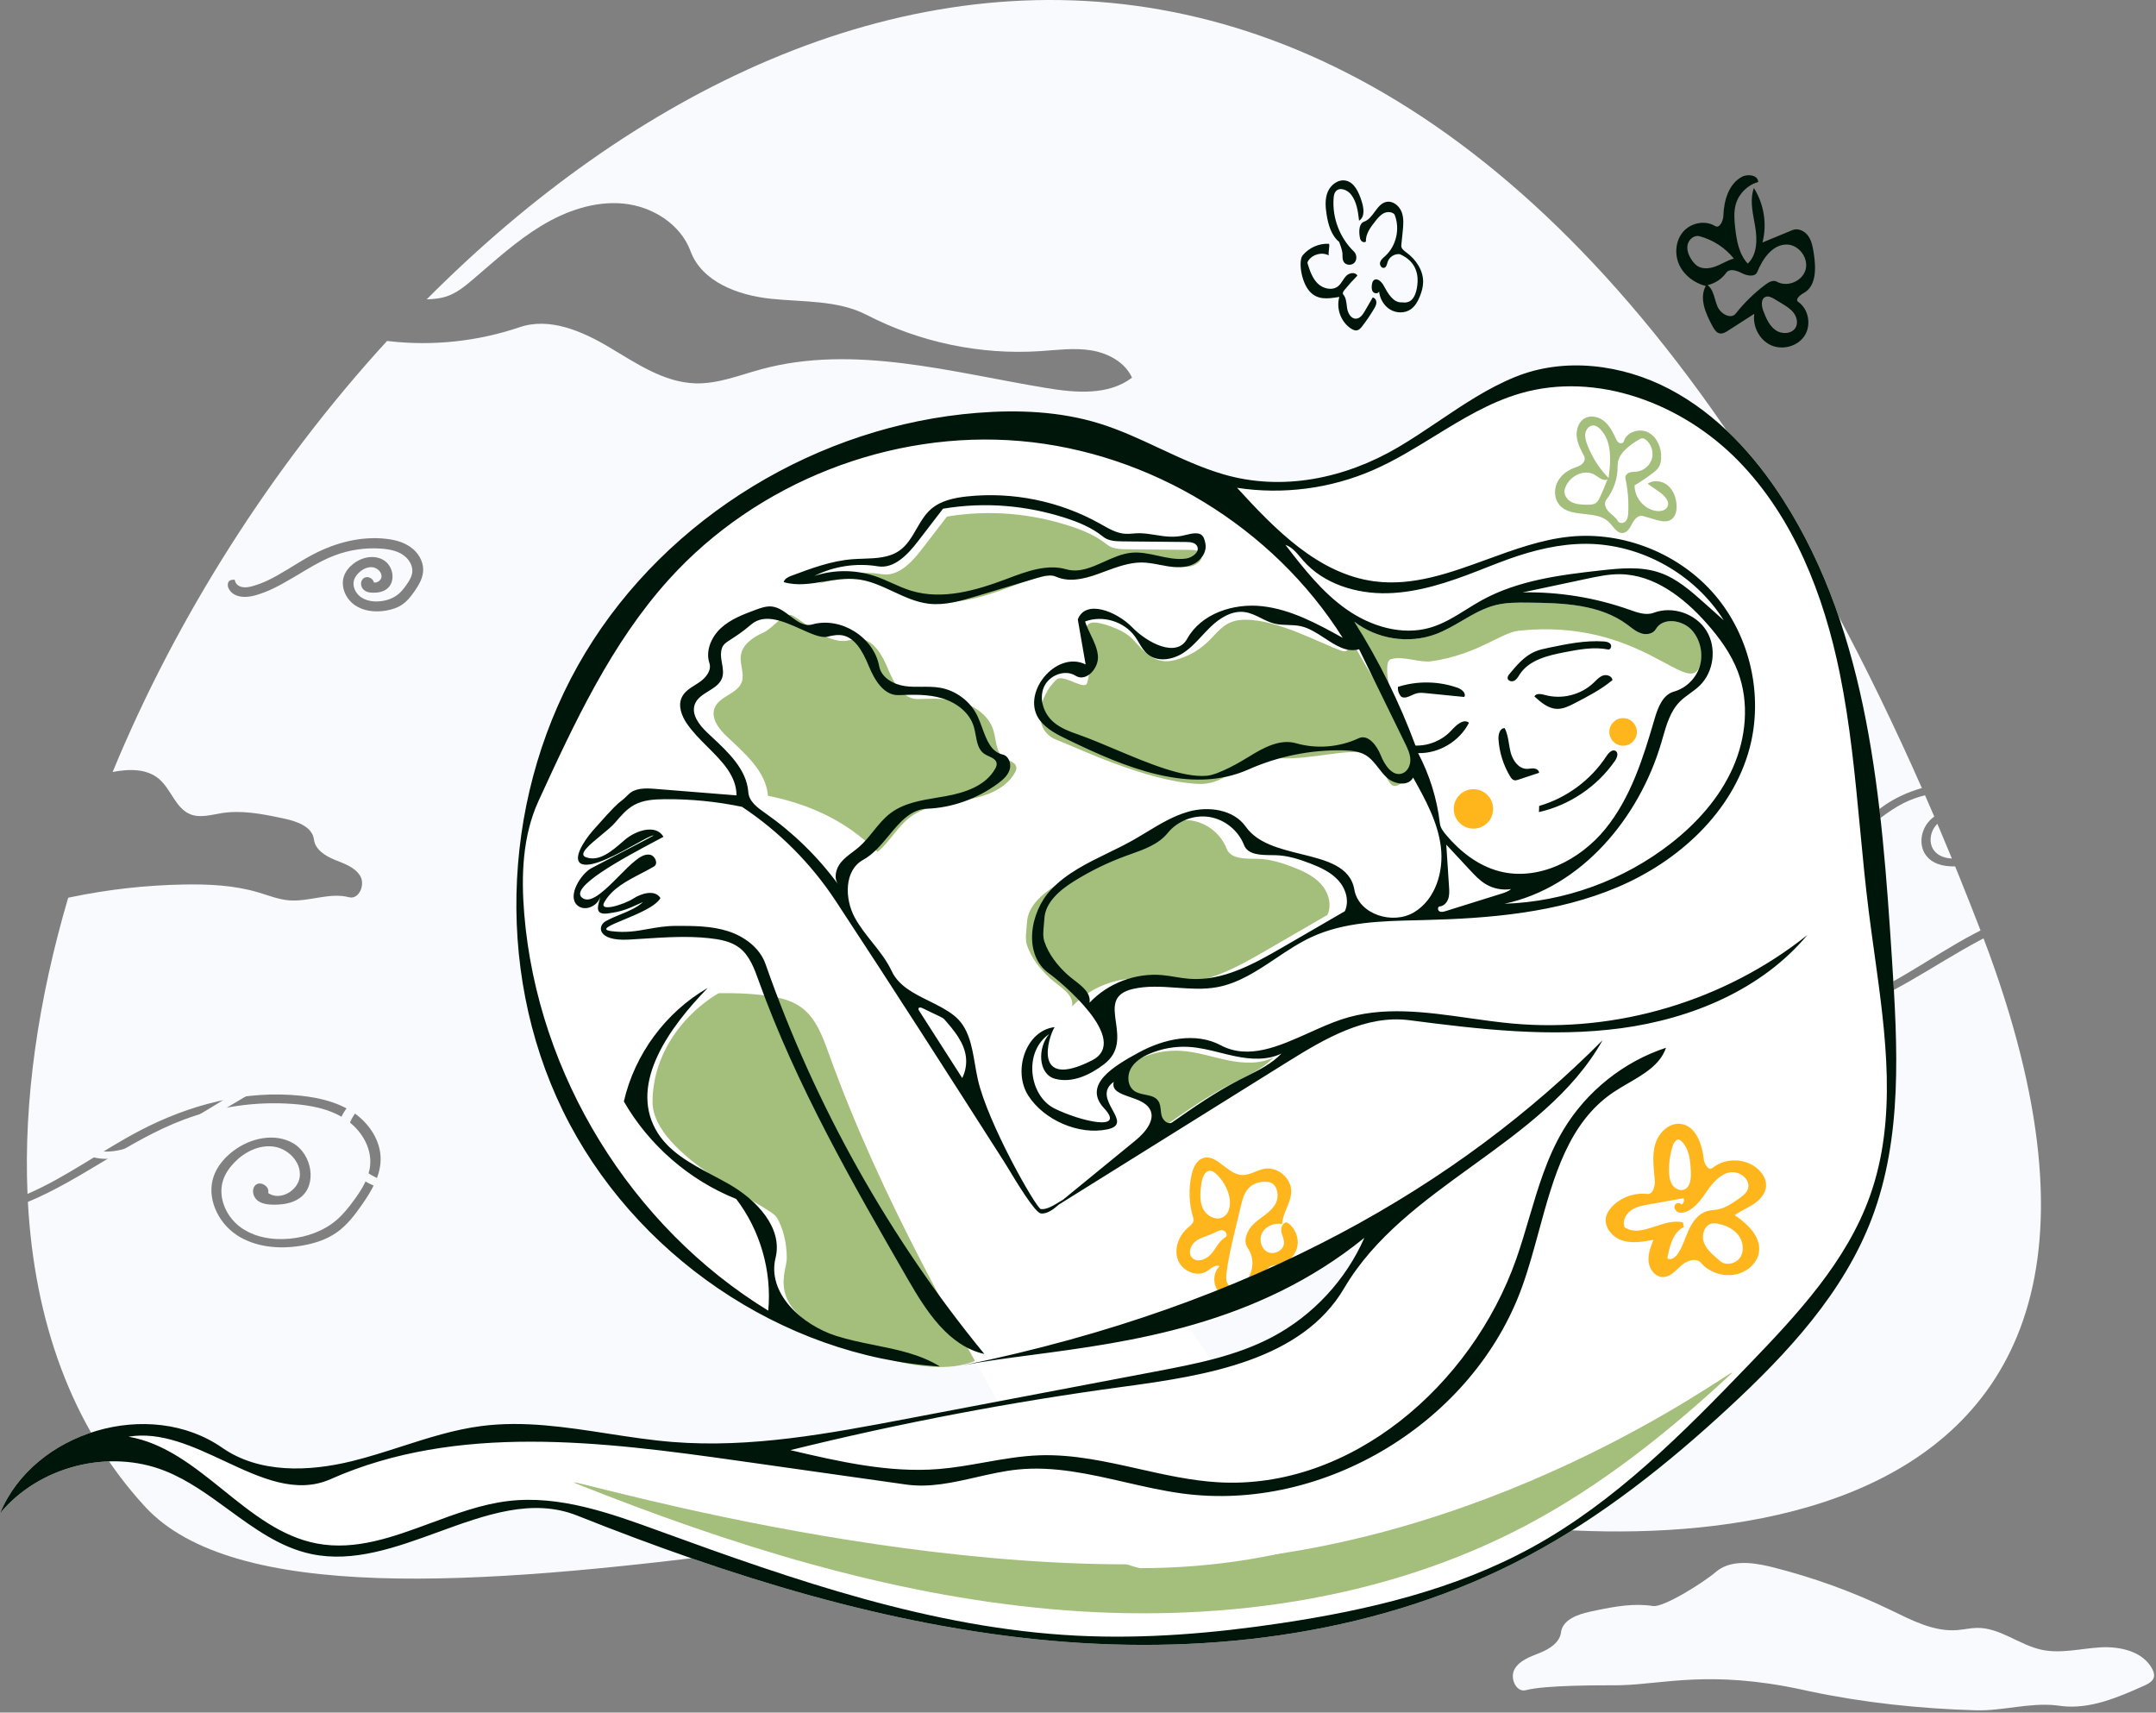 <svg width="311" height="247" viewBox="0 0 311 247" fill="none" xmlns="http://www.w3.org/2000/svg">
<rect x="0" y="0" width="311" height="247" fill="#808080" stroke="none"/>
<g clip-path="url(#clip0_15_1370)">
<path fill-rule="evenodd" clip-rule="evenodd" d="M255.096 225.888L255.279 225.931L255.641 226.019C261.516 227.49 267.24 229.563 272.696 232.196C275.75 233.67 278.929 235.364 282.309 235.104C283.277 235.03 284.232 234.794 285.203 234.783C288.493 234.747 291.27 237.238 294.486 237.935C297.275 238.539 300.153 237.754 303.002 237.592C305.851 237.43 309.145 238.183 310.464 240.719C310.647 241.072 310.787 241.475 310.701 241.864C310.584 242.386 310.112 242.715 309.618 242.962L309.519 243.011L309.309 243.108C305.517 244.811 301.468 246.553 297.358 246.053L297.072 246.015L296.644 245.959C292.793 245.522 288.907 246.777 285.018 246.668C276.992 246.443 268.81 245.57 261.097 243.939L260.273 243.761L259.857 243.671C246.633 240.84 239.982 242.892 233.801 243.05L233.604 243.054L233.219 243.059C230.838 243.071 222.934 243.022 220.109 243.765C218.684 244.14 217.737 241.975 218.489 240.705C219.211 239.486 220.659 238.971 221.983 238.441L222.147 238.375L222.28 238.32C223.563 237.78 224.899 236.918 225.147 235.58L225.169 235.44L225.189 235.308C225.498 233.609 227.521 232.855 229.256 232.468L229.396 232.438L230.392 232.227C233.055 231.672 235.77 231.212 238.446 231.628C239.962 231.864 245.749 228.231 247.485 226.734C249.498 224.998 252.466 225.28 255.096 225.888ZM277.225 113.656L277.009 113.727C275.197 114.25 273.464 115.047 271.9 116.104C269.227 117.91 266.975 120.455 263.93 121.517C261.826 122.251 259.455 122.188 257.392 121.343C258.106 122.899 260.09 123.441 261.789 123.265C266.753 122.748 270.136 118.065 274.598 115.825C275.582 115.331 276.618 114.96 277.683 114.701C278.127 115.711 278.569 116.73 279.01 117.758L279.008 117.77C278.668 118.02 278.359 118.311 278.093 118.644C277.071 119.922 276.816 121.861 277.727 123.222C278.641 124.588 280.315 125.005 282.02 124.954L282.021 124.948L282.637 126.463C283.662 128.996 284.68 131.573 285.689 134.195L285.607 134.239C285.362 134.363 285.119 134.488 284.876 134.615C278.247 138.088 272.241 142.937 265.065 145.051C263.733 145.443 262.331 145.738 260.962 145.507C259.593 145.276 258.257 144.421 257.794 143.109C257.28 143.145 257.23 143.905 257.449 144.373C258.67 146.985 262.385 146.972 265.148 146.165C272.535 144.008 278.817 139.215 285.622 135.6L286.12 135.337L286.905 137.432C321.077 231.076 228.895 224.145 202.404 217.269C163.127 207.075 46.463 245.138 20.892 217.269C10.255 205.676 4.949 190.418 4.022 173.349C11.793 170.124 18.554 164.48 26.477 161.494C31.452 159.619 36.833 158.834 42.135 159.21C44.794 159.398 47.514 159.906 49.748 161.364C51.983 162.821 53.643 165.396 53.395 168.056C53.222 169.909 52.183 171.559 51.089 173.063C50.33 174.107 49.523 175.128 48.542 175.966C46.672 177.565 44.243 178.419 41.796 178.65C39.28 178.888 36.607 178.449 34.591 176.92C32.576 175.391 31.396 172.628 32.18 170.22C32.498 169.242 33.106 168.378 33.822 167.642C35.284 166.137 37.364 165.092 39.441 165.365C41.519 165.637 43.415 167.518 43.251 169.611C43.087 171.705 40.389 173.275 38.68 172.06C38.947 171.141 37.596 170.277 36.876 170.907C36.248 171.457 36.459 172.564 37.097 173.101C37.736 173.638 38.627 173.739 39.46 173.746C40.818 173.755 42.245 173.545 43.326 172.722C45.789 170.847 44.988 166.481 42.324 164.907C39.658 163.333 36.11 164.125 33.647 166C32.41 166.943 31.343 168.17 30.828 169.64C29.755 172.699 31.39 176.261 34.073 178.073C36.756 179.886 40.22 180.19 43.414 179.673C45.227 179.38 47.031 178.826 48.537 177.775C50.027 176.735 51.155 175.262 52.196 173.772C53.57 171.806 54.881 169.624 54.905 167.223C54.931 164.534 53.266 162.025 51.052 160.505C48.837 158.986 46.139 158.333 43.471 158.042C35.443 157.164 27.288 159.334 20.131 163.084C14.655 165.953 9.604 169.761 3.967 172.191C3.394 158.74 5.504 144.202 9.836 129.473L10.182 129.402C15.534 128.285 20.991 127.67 26.457 127.57C30.083 127.503 33.758 127.669 37.236 128.699C38.697 129.131 40.131 129.717 41.648 129.849C44.558 130.101 47.521 128.662 50.346 129.405C51.772 129.78 52.719 127.616 51.967 126.345C51.214 125.075 49.674 124.569 48.308 124.015C46.942 123.462 45.47 122.546 45.286 121.081C45.056 119.242 42.868 118.465 41.059 118.078L40.396 117.937C37.627 117.352 34.797 116.835 32.009 117.269C30.493 117.505 28.901 118.012 27.475 117.447C25.346 116.604 24.706 113.871 22.971 112.375C21.181 110.832 18.639 110.882 16.249 111.339C25.371 89.21 39.086 67.474 55.839 49.164L55.849 49.175C55.945 49.187 56.041 49.198 56.137 49.209C62.46 49.929 68.94 49.233 74.968 47.188C79.278 45.726 83.951 47.747 87.866 50.07C91.781 52.393 95.761 55.154 100.308 55.288C103.565 55.384 106.68 54.104 109.825 53.251C123.206 49.624 137.272 53.705 150.949 55.966C155.16 56.663 159.9 57.062 163.293 54.467C162.267 52.219 159.813 50.921 157.378 50.528C154.943 50.135 152.46 50.485 149.999 50.645C141.413 51.202 132.684 49.377 125.036 45.426C120.838 43.257 115.861 43.583 111.165 43.085C106.468 42.588 101.247 40.664 99.608 36.225C98.162 32.308 94.076 29.765 89.928 29.363C85.78 28.961 81.632 30.415 78.066 32.577C74.5 34.738 71.409 37.586 68.234 40.291C67.067 41.285 65.847 42.284 64.391 42.76C63.569 43.029 62.711 43.119 61.844 43.165L61.552 43.174C120.658 -16.261 212.784 -32.312 277.225 113.656ZM279.465 118.822C279.571 119.07 279.679 119.324 279.786 119.578L281.556 123.822C280.558 123.767 279.608 123.461 279.005 122.694C278.139 121.593 278.417 119.867 279.407 118.877L279.465 118.822ZM45.16 79.96L44.831 80.135C44.326 80.407 43.84 80.689 43.135 81.116L41.465 82.134C39.275 83.456 38.083 84.048 36.574 84.493C35.908 84.689 35.425 84.755 34.983 84.68C34.492 84.597 34.081 84.3 33.949 83.928L33.834 83.602L33.489 83.626C32.866 83.669 32.734 84.346 32.958 84.826C33.551 86.093 35.179 86.347 36.866 85.854C38.579 85.354 39.913 84.704 42.343 83.27L43.9 82.341C45.913 81.148 46.971 80.598 48.307 80.094C50.423 79.297 52.712 78.963 54.967 79.123C56.286 79.216 57.287 79.474 58.082 79.992C58.992 80.586 59.559 81.576 59.473 82.497C59.417 83.093 59.132 83.66 58.549 84.461C58.155 85.004 57.85 85.36 57.507 85.653C56.803 86.255 55.852 86.622 54.808 86.721C53.709 86.825 52.694 86.602 51.972 86.054C51.197 85.466 50.809 84.444 51.075 83.627C51.181 83.3 51.39 82.981 51.687 82.675C52.288 82.057 53.065 81.722 53.761 81.813C54.479 81.907 55.083 82.556 55.034 83.184L55.025 83.255C54.94 83.722 54.399 84.077 53.981 84.011L53.937 84.002L53.936 83.992C53.789 83.368 52.939 82.97 52.399 83.443C51.905 83.876 52.011 84.681 52.502 85.095C52.846 85.384 53.263 85.48 53.825 85.484C54.621 85.49 55.278 85.336 55.795 84.943C57.118 83.936 56.777 81.633 55.312 80.769C54.042 80.019 52.311 80.286 51.01 81.277C50.353 81.777 49.865 82.388 49.622 83.081C49.099 84.574 49.825 86.359 51.217 87.3C52.41 88.106 53.979 88.339 55.631 88.072C56.583 87.917 57.392 87.631 58.06 87.165C58.677 86.734 59.151 86.192 59.773 85.301C60.62 84.09 61.03 83.197 61.041 82.179C61.053 80.898 60.305 79.647 59.157 78.859C58.211 78.21 57.055 77.86 55.633 77.704C52.219 77.331 48.591 78.162 45.16 79.96Z" fill="#F8FAFE"/>
<path fill-rule="evenodd" clip-rule="evenodd" d="M11.228 163.607C11.692 164.918 13.028 165.773 14.397 166.005C15.765 166.236 17.168 165.941 18.499 165.549C23.255 164.148 27.497 161.546 31.746 158.939C33.909 157.612 36.075 156.284 38.31 155.113C45.467 151.363 53.622 149.193 61.651 150.07C64.319 150.362 67.017 151.014 69.231 152.534C71.446 154.053 73.111 156.562 73.084 159.252C73.06 161.652 71.749 163.834 70.375 165.801C69.334 167.291 68.206 168.764 66.717 169.803C65.21 170.855 63.406 171.408 61.593 171.702C58.399 172.219 54.935 171.915 52.252 170.102C49.57 168.289 47.934 164.727 49.007 161.668C49.522 160.198 50.589 158.972 51.826 158.029C54.289 156.153 57.838 155.362 60.503 156.936C63.168 158.509 63.969 162.875 61.506 164.75C60.424 165.573 58.997 165.784 57.639 165.774C56.806 165.768 55.915 165.666 55.277 165.129C54.638 164.593 54.428 163.485 55.055 162.936C55.775 162.306 57.126 163.169 56.859 164.089C58.569 165.304 61.266 163.734 61.43 161.64C61.594 159.546 59.699 157.666 57.621 157.394C55.543 157.121 53.463 158.166 52.001 159.67C51.285 160.407 50.677 161.27 50.359 162.248C49.575 164.657 50.755 167.419 52.771 168.948C54.786 170.477 57.459 170.917 59.976 170.679C62.422 170.448 64.852 169.593 66.721 167.995C67.702 167.157 68.509 166.136 69.269 165.092C70.362 163.588 71.401 161.938 71.574 160.085C71.822 157.424 70.162 154.849 67.928 153.392C65.693 151.935 62.974 151.427 60.314 151.238C55.012 150.863 49.631 151.648 44.656 153.523C40.49 155.093 36.645 157.399 32.805 159.701C28.234 162.441 23.671 165.177 18.583 166.663C15.819 167.469 12.104 167.483 10.883 164.871C10.665 164.403 10.714 163.643 11.228 163.607Z" fill="#F8FAFE"/>
<path fill-rule="evenodd" clip-rule="evenodd" d="M142.259 193.245C136.842 200.183 122.053 194.824 115.701 190.772C109.349 186.719 111.787 182.794 111.787 180.874C111.787 178.954 111.351 176.607 110.289 174.947C109.226 173.287 92.426 166.17 92.426 158.353C92.426 151.062 97.462 144.391 104.506 141.369C115.701 136.567 121.177 139.621 131.522 143.838C141.866 148.055 141.015 158.353 141.015 158.353C141.015 158.353 149.499 183.973 142.259 193.245Z" fill="#A4BE7B"/>
<path d="M135.586 197.087C112.701 195.588 91.268 180.841 81.192 160.193C71.116 139.546 72.553 113.815 84.429 94.152C96.305 74.489 118.11 61.351 140.973 59.543C146.885 59.075 152.924 59.329 158.592 61.082C164.747 62.985 170.279 66.592 176.462 68.403C184.963 70.893 194.003 69.014 201.644 64.528C207.326 61.192 212.46 56.844 218.562 54.364C225.692 51.466 234.042 52.547 240.853 56.133C247.664 59.72 253.059 65.592 257.216 72.081C269.594 91.402 271.43 115.427 272.914 138.34C273.73 150.929 274.481 163.978 269.993 175.765C265.919 186.462 257.88 195.13 249.492 202.904C240.598 211.148 231.025 218.772 220.319 224.456C199.452 235.535 175.042 238.739 151.522 236.624C128.003 234.509 105.21 227.321 83.263 218.588C71.013 213.713 57.806 226.855 44.909 224.131C36.941 222.448 31.357 215.137 23.784 212.135C15.646 208.909 5.573 211.506 0 218.268C4.878 206.436 21.576 201.513 32.07 208.813C37.38 212.507 44.499 212.277 50.777 210.733C57.054 209.189 63.063 206.489 69.474 205.666C78.651 204.488 87.83 207.237 97.053 207.972C108.335 208.872 119.615 206.749 130.734 204.637C142.711 202.361 154.687 200.085 166.664 197.81C172.443 196.712 178.32 195.58 183.522 192.83C189.38 189.732 194.144 184.602 196.807 178.524C176.86 195.278 146.881 196.16 135.586 197.087Z" fill="white"/>
<path fill-rule="evenodd" clip-rule="evenodd" d="M143.964 193.814C138.546 200.752 123.757 195.394 117.405 191.341C111.053 187.289 113.492 183.363 113.492 181.444C113.492 179.524 113.055 177.176 111.993 175.516C110.931 173.857 94.13 166.74 94.13 158.923C94.13 151.632 99.166 144.961 106.211 141.939C117.405 137.137 122.882 140.19 133.226 144.407C143.57 148.624 142.72 158.923 142.72 158.923C142.72 158.923 151.204 184.543 143.964 193.814Z" fill="#A4BE7B"/>
<path fill-rule="evenodd" clip-rule="evenodd" d="M166.414 161.436C166.58 162.142 167.364 162.849 167.959 162.435C171.062 160.27 174.178 158.099 177.541 156.365C179.707 155.249 182.025 154.278 183.712 152.517C181.667 153.515 179.251 153.363 177.023 152.902C174.796 152.44 172.612 151.691 170.341 151.557C168.396 151.442 166.425 151.792 164.637 152.569C163.561 153.036 162.505 153.704 161.954 154.741C161.402 155.778 161.533 157.246 162.496 157.916C163.535 158.638 165.205 158.299 165.93 159.336C166.345 159.93 166.248 160.73 166.414 161.436Z" fill="#A4BE7B"/>
<path fill-rule="evenodd" clip-rule="evenodd" d="M196.017 94.275C200.66 102.611 206.571 108.563 202.807 112.348C199.543 115.63 200.682 109.92 196.979 108.695C194.521 107.882 189.276 109.559 184.685 109.366C178.361 109.101 177.486 113.276 172.777 113.054C165.45 112.708 155.479 107.889 152.414 106.702C148.735 105.278 149.837 100.343 152.414 98.002C153.363 97.141 156.471 99.662 156.814 98.508C158.09 94.219 155.323 90.391 157.435 89.818C158.407 89.555 161.952 90.717 163.294 92.095C164.87 93.714 166.456 96.122 169.712 95.143C175.741 93.33 174.967 89.38 179.678 89.38C184.39 89.38 190.548 92.839 193.515 93.856C196.482 94.874 191.373 85.939 196.017 94.275Z" fill="#A4BE7B"/>
<path fill-rule="evenodd" clip-rule="evenodd" d="M148.138 136.313C148.754 138.154 150.018 139.766 151.45 141.074C152.79 142.298 154.925 143.342 154.659 145.139C157.314 142.326 161.286 140.818 165.135 141.16C166.44 141.276 167.722 141.591 169.028 141.693C173.827 142.067 178.33 139.571 182.497 137.156C185.489 135.422 188.482 133.688 191.475 131.954C192.168 130.51 191.631 128.706 190.56 127.516C189.488 126.326 187.982 125.633 186.489 125.057C184.872 124.432 183.187 123.901 181.454 123.866C179.762 123.831 177.549 123.979 176.938 122.398C176.127 120.3 174.148 118.701 171.93 118.352C169.712 118.004 167.339 118.919 165.926 120.667C164.464 122.478 162.074 123.174 159.891 123.971C157.245 124.936 154.702 126.183 152.317 127.683C150.318 128.941 148.251 130.696 148.138 133.059C148.09 134.064 147.818 135.359 148.138 136.313Z" fill="#A4BE7B"/>
<path fill-rule="evenodd" clip-rule="evenodd" d="M154.381 83.247C157.524 84.146 160.468 81.209 163.718 80.863C166.372 80.58 168.996 82.063 171.642 81.702C172.597 81.571 173.724 80.679 173.221 79.855C172.928 79.373 172.266 79.315 171.703 79.309C168.645 79.279 165.587 79.249 162.528 79.219C161.534 79.21 160.455 79.171 159.683 78.543C158.076 77.234 156.12 76.433 154.146 75.805C151.448 74.946 148.656 74.377 145.835 74.135C142.756 73.87 139.643 73.995 136.595 74.507C135.399 76.063 134.203 77.62 133.007 79.176C131.539 81.087 129.57 83.21 127.196 82.816C124.098 82.301 120.842 82.796 118.035 84.208C120.858 83.273 123.982 83.283 126.798 84.236C128.586 84.841 130.24 85.808 132.047 86.352C136.54 87.703 141.366 86.297 145.757 84.643C148.533 83.597 151.529 82.432 154.381 83.247Z" fill="#A4BE7B"/>
<path d="M207.702 118.756C207.774 119.377 208.17 119.906 208.571 120.385C210.594 122.8 213.193 124.84 216.233 125.648C221.86 127.143 227.908 124.063 231.582 119.538C235.256 115.013 237.039 109.278 238.672 103.678C239.143 102.061 239.843 100.199 241.462 99.746C243.212 99.256 244.669 97.826 245.194 96.084C245.72 94.341 245.296 92.342 244.11 90.963C242.769 89.404 239.877 88.956 238.855 90.741C238.457 91.435 237.487 91.596 236.728 91.348C235.969 91.1 235.355 90.549 234.713 90.074C230.734 87.133 225.427 86.966 220.484 86.915C218.919 86.898 217.336 86.884 215.815 87.254C212.672 88.02 210.13 90.334 207.098 91.462C203.221 92.904 198.623 92.197 195.355 89.657C198.904 95.286 201.867 101.286 204.18 107.528C204.349 108.781 207.292 115.221 207.702 118.756Z" fill="white"/>
<path fill-rule="evenodd" clip-rule="evenodd" d="M128.14 96.582C127.32 94.584 126.09 92.236 123.936 92.156C123.348 92.134 122.771 92.298 122.191 92.397C119.098 92.924 115.285 89.026 114.125 88.71C112.965 88.394 111.56 90.586 110.09 91.244C108.621 91.902 107.078 92.953 106.864 94.552C106.693 95.831 107.437 97.175 106.987 98.384C106.348 100.1 103.766 100.393 103.088 102.094C102.495 103.581 103.701 105.138 104.864 106.236C107.459 108.684 110.528 111.269 110.784 114.831C110.88 116.165 112.124 117.071 113.219 117.836C117.252 120.654 120.82 124.139 123.736 128.106C123.069 127.182 123.418 125.836 124.138 124.953C124.857 124.07 125.872 123.488 126.733 122.742C128.42 121.281 129.508 119.199 131.288 117.854C133.529 116.161 136.489 115.893 139.251 115.398C142.014 114.903 145.004 113.913 146.381 111.463C146.516 111.224 146.635 110.959 146.608 110.687C146.533 109.913 145.509 109.738 144.858 109.316C143.637 108.525 143.726 106.754 143.307 105.359C142.697 103.329 140.793 101.9 138.768 101.289C136.742 100.677 134.582 100.748 132.468 100.824C130.314 100.901 128.96 98.58 128.14 96.582Z" fill="#A4BE7B"/>
<path fill-rule="evenodd" clip-rule="evenodd" d="M251.092 183.596C249.127 184.337 246.731 183.727 245.357 182.136C244.658 181.326 243.311 181.818 242.513 182.531C241.716 183.245 240.93 184.191 239.861 184.185C238.766 184.178 237.929 183.081 237.81 181.99C237.692 180.899 238.102 179.828 238.505 178.808C237.008 179.093 235.434 179.375 233.985 178.902C232.536 178.429 231.301 176.922 231.683 175.444C231.823 174.903 232.157 174.431 232.542 174.026C233.816 172.686 235.735 171.991 237.571 172.205C238.464 172.309 238.776 171.046 238.7 170.148C238.555 168.437 238.28 166.678 238.759 165.029C239.238 163.38 240.761 161.873 242.46 162.098C244.616 162.385 245.522 164.995 245.761 167.161C245.843 167.901 246.457 168.915 247.033 168.444C248.884 166.932 251.842 167.017 253.603 168.633C254.284 169.257 254.803 170.131 254.756 171.054C254.701 172.129 253.901 173.027 253.009 173.627C252.118 174.227 251.099 174.625 250.232 175.26C252.12 176.527 254.104 178.433 253.715 180.677C253.482 182.028 252.372 183.114 251.092 183.596ZM242.756 176.297C242.803 176.515 242.85 176.734 242.897 176.952C241.318 177.746 240.831 179.731 240.517 181.473C240.988 181.829 241.643 181.366 241.98 180.881C242.718 179.82 243.066 178.543 243.607 177.368C244.148 176.194 244.989 175.038 246.228 174.678C246.744 174.528 247.29 174.528 247.816 174.425C248.938 174.203 249.909 173.527 250.843 172.868C251.364 172.499 251.915 172.093 252.129 171.491C252.606 170.144 250.936 168.827 249.533 169.084C248.13 169.342 247.113 170.542 246.289 171.708C245.465 172.875 244.633 174.152 243.324 174.719C242.944 174.884 242.508 174.98 242.119 174.841C241.729 174.701 241.43 174.261 241.562 173.868C241.694 173.476 242.34 173.359 242.524 173.73C242.852 173.579 243.008 173.137 242.848 172.813C241.183 173.11 239.518 173.407 237.854 173.704C236.939 173.867 235.99 174.044 235.237 174.589C234.483 175.133 233.99 176.159 234.35 177.017C236.766 178.617 239.943 175.605 242.756 176.297ZM246.952 176.458C245.811 176.678 245.38 178.214 245.821 179.291C246.262 180.368 247.247 181.101 248.119 181.869C248.964 182.613 250.433 182.269 251.036 181.319C251.639 180.368 251.446 179.052 250.765 178.157C250.083 177.261 249.002 176.743 247.903 176.51C247.59 176.443 247.266 176.398 246.952 176.458M243.906 169.055C243.84 167.383 243.673 165.496 242.377 164.44C241.982 164.118 241.475 164.69 241.315 165.175C240.906 166.411 240.717 167.72 240.76 169.022C240.781 169.673 240.87 170.35 241.232 170.891C241.594 171.432 242.297 171.79 242.909 171.572C243.822 171.247 243.944 170.024 243.906 169.055L243.906 169.055Z" fill="#FFB61D"/>
<path fill-rule="evenodd" clip-rule="evenodd" d="M239.366 70.953C238.801 70.56 238.237 70.166 237.672 69.773C238.523 69.159 239.781 69.339 240.582 70.018C241.383 70.696 241.772 71.765 241.843 72.814C241.897 73.614 241.721 74.53 241.043 74.956C240.391 75.365 239.545 75.164 238.805 74.951C238.194 74.774 237.584 74.598 236.973 74.421C236.332 74.236 235.767 74.879 235.458 75.472C235.15 76.064 234.794 76.774 234.133 76.862C233.253 76.98 232.732 75.95 232.106 75.32C230.281 73.484 226.637 74.801 224.952 72.836C224.235 71.999 224.131 70.732 224.567 69.719C225.002 68.705 225.913 67.943 226.937 67.536C227.352 67.371 227.799 67.253 228.148 66.974C228.498 66.694 228.722 66.186 228.511 65.79C228.03 64.889 227.54 63.958 227.441 62.941C227.341 61.924 227.728 60.788 228.628 60.307C229.499 59.841 230.621 60.117 231.389 60.739C232.157 61.361 232.636 62.266 233.042 63.168C233.158 63.426 233.283 63.702 233.523 63.85C233.764 63.999 234.153 63.935 234.231 63.663C234.624 62.285 236.482 61.712 237.753 62.37C239.024 63.027 239.664 64.556 239.623 65.989C239.609 66.499 239.514 67.024 239.229 67.447C239.028 67.744 238.744 67.974 238.46 68.192C237.609 68.85 236.715 69.453 235.788 69.997C235.747 71.767 237.177 73.452 238.927 73.695C239.521 73.777 240.232 73.648 240.514 73.118C240.935 72.325 240.102 71.466 239.366 70.953ZM236.129 68.018C237.116 67.89 237.995 67.14 238.278 66.183C238.56 65.227 238.23 64.118 237.472 63.472C237.322 63.345 237.147 63.231 236.951 63.218C236.721 63.204 236.509 63.33 236.313 63.451C234.897 64.326 233.307 65.505 233.34 67.172C233.375 68.932 232.786 70.699 231.703 72.086C231.312 72.586 231.608 73.339 232.05 73.796C232.491 74.253 233.072 74.593 233.372 75.154C233.581 75.545 234.209 75.496 234.505 75.166C234.801 74.837 234.851 74.359 234.872 73.916C234.95 72.259 234.812 70.592 234.461 68.97C234.383 68.612 234.698 68.273 235.044 68.154C235.39 68.036 235.767 68.065 236.129 68.018M231.881 69.128C231.288 69.456 230.644 68.847 230.065 68.494C228.456 67.512 226.143 68.784 225.701 70.619C225.528 71.335 226.039 72.075 226.694 72.411C227.349 72.746 228.113 72.773 228.848 72.793C229.339 72.807 229.874 72.806 230.26 72.502C230.512 72.302 230.66 72.002 230.795 71.71C231.189 70.863 231.551 70.001 231.881 69.128ZM229.88 61.364C229.303 61.329 228.811 61.858 228.696 62.426C228.581 62.993 228.752 63.578 228.956 64.119C229.632 65.919 230.69 67.573 232.039 68.941C232.363 66.484 232.566 63.643 230.825 61.884C230.566 61.622 230.247 61.386 229.88 61.364V61.364Z" fill="#A4BE7B"/>
<path fill-rule="evenodd" clip-rule="evenodd" d="M110.266 126.911C108.704 127.769 107.698 129.555 107.774 131.339C107.806 132.111 107.94 133.073 107.286 133.482C106.746 131.614 106.999 129.53 107.971 127.846C108.211 127.43 108.507 127.025 108.929 126.799C109.352 126.573 109.926 126.573 110.266 126.911V126.911Z" fill="#00160A"/>
<ellipse cx="234.132" cy="105.564" rx="1.988" ry="1.993" fill="#FFB61D"/>
<path fill-rule="evenodd" clip-rule="evenodd" d="M171.9 169.372C172.12 168.432 172.549 167.415 173.445 167.063C175.42 166.288 176.967 169.3 179.082 169.462C180.237 169.551 181.271 168.758 182.413 168.563C184.306 168.24 186.277 169.924 186.259 171.848C186.244 173.48 185.044 174.904 184.938 176.532C183.869 176.346 182.669 176.785 182.118 177.722C181.568 178.659 181.853 180.048 182.813 180.555C183.773 181.062 185.184 180.354 185.217 179.268C185.236 178.681 184.907 178.141 184.82 177.561C184.734 176.981 185.1 176.231 185.678 176.319C186.799 177.041 187.404 178.486 187.134 179.793C186.863 181.1 185.736 182.185 184.422 182.402C184.018 182.469 183.588 182.465 183.231 182.665C182.622 183.007 182.457 183.787 182.221 184.446C181.763 185.724 180.772 186.839 179.488 187.272C178.204 187.706 176.648 187.364 175.786 186.317C174.923 185.27 174.936 183.55 175.925 182.622C175.315 182.312 174.689 182.954 174.116 183.328C172.672 184.269 170.516 183.323 169.911 181.706C169.307 180.089 170.043 178.183 171.358 177.068C171.779 176.712 172.313 176.257 172.146 175.731C171.498 173.684 171.412 171.462 171.9 169.372ZM178.233 177.108C177.714 179.263 177.195 181.423 176.924 183.624C176.844 184.28 176.833 185.058 177.35 185.467C177.908 185.908 178.75 185.635 179.301 185.186C180.783 183.979 181.106 181.578 179.996 180.022C179.215 178.925 179.925 177.359 180.917 176.449C181.909 175.54 183.187 174.905 183.908 173.768C184.628 172.63 184.327 170.695 182.999 170.484C181.966 170.319 180.833 170.605 180.113 171.366C179.462 172.055 179.216 173.023 178.994 173.945C178.74 174.999 178.487 176.053 178.233 177.108ZM176.425 175.538C177.398 174.995 177.562 173.638 177.312 172.549C177.027 171.302 176.351 170.149 175.403 169.292C175.178 169.089 174.92 168.894 174.618 168.865C173.802 168.787 173.417 169.837 173.307 170.652C173.146 171.851 172.994 173.122 173.485 174.228C173.976 175.333 175.37 176.127 176.425 175.538ZM171.905 181.34C172.582 182.173 173.98 181.689 174.686 180.88C175.392 180.071 175.836 178.99 176.759 178.444C177.159 178.207 176.844 177.513 176.385 177.438C175.927 177.364 175.495 177.64 175.078 177.846C174.251 178.255 173.303 178.423 172.55 178.957C171.797 179.491 171.322 180.624 171.905 181.34Z" fill="#FFB61D"/>
<path fill-rule="evenodd" clip-rule="evenodd" d="M245.194 96.084C245.867 94.344 245.296 92.342 244.11 90.963C242.769 89.404 239.877 88.956 238.855 90.741C238.457 91.435 237.487 91.596 236.728 91.348C235.969 91.1 235.355 90.549 234.713 90.074C230.734 87.133 225.427 86.966 220.484 86.915C218.919 86.898 217.336 86.884 215.815 87.254C212.672 88.02 210.13 90.334 207.098 91.462C203.221 92.904 198.623 92.197 195.355 89.657C196.676 91.753 200.307 98.527 200.307 98.527C200.307 98.527 199.653 95.362 200.63 95.072C202.426 94.538 204.709 95.616 206.473 95.368C213.046 94.443 216.524 91.232 219.078 90.963C236.728 89.101 243.446 100.604 245.194 96.084Z" fill="#A4BE7B"/>
<path fill-rule="evenodd" clip-rule="evenodd" d="M249.492 198.349C240.598 206.593 231.025 214.217 220.319 219.901C199.452 230.98 175.042 234.184 151.522 232.069C128.003 229.954 105.21 222.766 83.263 214.033C77.056 211.563 132.864 229.241 177.594 224.944C221.146 220.761 253.63 194.514 249.492 198.349Z" fill="#A4BE7B"/>
<ellipse cx="212.543" cy="116.667" rx="2.841" ry="2.847" fill="#FFB61D"/>
<path d="M138.666 139.403C140.726 143.183 144.163 146.107 145.987 150.006C148.171 154.671 174.741 197.199 175.663 197.352C177.579 197.671 180.86 194.508 180.516 195.574C180.383 195.366 210.743 212.24 204.578 216.359C197.497 221.09 182.869 226.169 164.431 226.169C157.308 224.574 152.874 217.647 149.22 211.315C138.152 192.131 127.056 172.804 119.551 151.959C118.68 149.54 117.757 146.959 115.718 145.397C114.017 144.095 111.802 143.717 109.674 143.486C104.347 142.907 98.965 143.483 93.645 143.77C87.435 144.106 87.435 141.042 89.13 140.107C91.718 138.679 94.534 138.126 96.558 136.293C93.712 137.566 92.64 138.162 89.549 138.565C86.458 138.967 87.89 136.438 88.04 135.246C87.57 137.104 84.893 138.331 83.405 136.885C81.472 135.007 84.203 130.73 86.231 129.593C86.576 129.4 97.874 123.543 98.656 123.069C97.661 122.836 87.728 129.829 84.465 128.774C82.341 128.089 84.569 124.359 86.624 122.03C92.987 114.823 91.303 117.284 93.642 114.91C94.946 113.588 97.057 113.645 98.906 113.793C101.697 114.016 112.913 113.174 122.18 119.281C130.884 125.016 137.721 137.67 138.666 139.403Z" fill="white"/>
<path fill-rule="evenodd" clip-rule="evenodd" d="M253.62 26.251C252.113 26.662 250.856 27.89 250.407 29.388C250.078 30.486 250.166 31.66 250.29 32.799C250.491 34.663 250.835 36.64 252.106 38.016C253.485 36.733 253.496 34.563 253.185 32.703C253.14 32.43 253.089 32.154 253.039 31.878C252.746 30.273 252.446 28.631 252.996 27.121C254.455 29.421 254.914 32.334 254.233 34.973L258.568 33.183C259.382 32.846 260.348 33.33 260.85 34.054C261.351 34.779 261.5 35.684 261.636 36.555C261.96 38.632 262.028 41.265 260.183 42.262C259.644 42.553 258.892 43.198 259.396 43.545C260.903 44.583 261.304 46.893 260.304 48.428C259.305 49.964 257.117 50.544 255.452 49.786C253.786 49.028 252.787 47.071 253.056 45.258L249.248 47.701C248.899 47.925 248.508 48.158 248.098 48.091C247.587 48.008 247.272 47.501 247.026 47.044C246.053 45.243 245.071 43.045 246.052 41.248C244.416 40.83 242.927 39.723 242.223 38.185C241.518 36.648 241.692 34.695 242.799 33.417C243.906 32.14 245.943 31.716 247.387 32.593C248.063 33.004 248.571 31.863 248.599 31.072C248.673 28.914 249.363 26.514 251.266 25.502C252.14 25.038 253.604 25.259 253.62 26.251ZM256.297 40.623C257.798 41.473 259.985 40.568 260.451 38.904C260.916 37.24 259.518 35.328 257.794 35.271C255.718 35.204 254.269 37.293 253.484 39.221C253.169 39.993 252.025 39.789 251.285 39.407C250.545 39.024 249.494 38.66 249.008 39.338C248.369 40.231 247.394 40.877 246.323 41.117C246.943 41.612 247.171 42.392 247.399 43.176C247.5 43.522 247.601 43.869 247.737 44.193C248.178 45.25 249.671 46.115 250.382 45.218C251.628 43.643 253.08 42.231 254.688 41.03C255.158 40.678 255.786 40.333 256.297 40.623ZM245.142 34.066C244.371 33.863 243.576 34.552 243.429 35.338C243.282 36.124 243.626 36.924 244.087 37.577C244.297 37.873 244.537 38.156 244.841 38.355C245.622 38.868 246.665 38.736 247.536 38.398C247.885 38.261 248.223 38.096 248.561 37.93C249.064 37.683 249.567 37.437 250.106 37.289C248.847 35.725 247.081 34.579 245.142 34.066ZM259.05 47.175C259.379 46.518 259.167 45.693 258.72 45.109C258.272 44.526 257.628 44.134 256.999 43.754L255.971 43.134C255.575 42.895 255.104 42.649 254.675 42.82C253.958 43.105 254.091 44.155 254.367 44.878C254.764 45.916 255.234 47.003 256.149 47.632C257.064 48.261 258.553 48.169 259.05 47.175ZM195.292 36.266C195.724 36.682 195.785 37.45 195.375 37.889C194.965 38.327 194.135 38.278 193.827 37.763C193.661 37.486 193.657 37.155 193.653 36.826C193.652 36.723 193.651 36.619 193.645 36.518C193.619 36.094 193.266 35.116 193.174 34.891C192.028 33.951 191.593 32.403 191.361 30.938C191.188 29.843 191.1 28.682 191.53 27.661C191.959 26.639 193.052 25.821 194.134 26.052C195.388 26.32 195.989 27.725 196.392 28.945C196.722 29.941 196.938 31.281 196.043 31.827C195.89 30.497 195.707 29.091 194.876 28.043C194.348 27.379 193.262 26.944 192.698 27.578C192.455 27.85 192.397 28.237 192.37 28.601C192.159 31.418 193.26 34.307 195.292 36.266ZM193.198 42.825L193.034 42.851C191.563 43.079 190.035 43.316 188.88 41.987C187.682 40.61 187.265 37.606 187.913 36.823C188.826 35.721 190.282 35.071 191.715 35.165C191.776 35.314 191.737 35.647 191.697 35.984V35.984C191.657 36.327 191.616 36.673 191.681 36.83C190.688 36.312 189.331 36.668 188.717 37.606C188.641 37.722 188.574 37.863 188.615 37.996C188.941 39.037 189.298 40.122 190.075 40.886C190.853 41.65 192.189 41.962 193.033 41.272C193.303 41.051 193.494 40.757 193.685 40.462L193.685 40.462L193.685 40.462C193.839 40.225 193.993 39.987 194.19 39.786C194.63 39.336 195.522 39.189 195.798 39.756C195.13 40.427 194.497 41.132 193.9 41.868C193.758 42.043 193.616 42.303 193.764 42.474C194.125 42.893 194.194 43.462 194.263 44.024C194.282 44.18 194.301 44.336 194.326 44.488C194.442 45.186 194.882 45.979 195.588 45.962C196.184 45.947 196.585 45.366 196.884 44.849L198.008 42.907C198.335 42.946 198.546 43.304 198.54 43.634C198.533 43.964 198.366 44.266 198.197 44.549C197.679 45.422 197.107 46.263 196.486 47.065C196.297 47.31 196.081 47.566 195.78 47.637C195.468 47.71 195.148 47.562 194.879 47.387C193.426 46.44 192.709 44.492 193.198 42.825ZM199.604 30.756C200.103 30.505 200.779 30.511 201.156 30.925C201.988 32.941 201.429 35.452 199.821 36.922L199.774 36.965L199.704 37.027C199.439 37.264 199.165 37.508 199.074 37.847C198.969 38.236 199.304 38.747 199.685 38.62C199.951 38.532 200.036 38.232 200.116 37.948C200.133 37.887 200.151 37.826 200.169 37.769C200.402 37.055 201.179 36.563 201.922 36.659C202.876 37.072 204.81 38.186 204.445 41.141C204.118 43.784 202.814 43.66 202.349 43.616C202.294 43.611 202.251 43.607 202.222 43.608C200.96 43.682 200.204 42.304 199.589 41.184L199.555 41.123C199.266 40.595 198.612 40.026 198.159 40.421C197.982 40.576 197.929 40.826 197.896 41.059C197.846 41.416 197.831 41.815 198.057 42.095C198.282 42.375 198.831 42.373 198.928 42.026C199.043 43.078 199.617 44.094 200.521 44.641C201.424 45.189 202.651 45.208 203.514 44.598C204.138 44.158 204.524 43.456 204.81 42.747C205.073 42.097 205.27 41.41 205.285 40.709C205.32 39.003 204.252 37.424 202.876 36.418C202.518 36.156 202.089 35.831 202.134 35.388L202.337 33.413C202.434 32.461 202.526 31.468 202.185 30.574C201.844 29.681 200.925 28.93 199.989 29.118C199.24 29.269 198.772 29.906 198.299 30.551C197.869 31.137 197.435 31.729 196.781 31.965C196.058 32.226 196.021 33.223 196.117 33.987C196.149 34.244 196.187 34.516 196.348 34.718C196.509 34.921 196.838 35.013 197.028 34.837C196.98 33.733 197.704 32.762 198.392 31.897C198.74 31.459 199.105 31.008 199.604 30.756ZM134.263 73.457C135.675 72.208 137.629 71.796 139.502 71.596C146.08 70.892 152.866 72.279 158.643 75.511C158.711 75.549 158.779 75.587 158.847 75.626L158.986 75.704C160.041 76.301 161.122 76.913 162.322 76.988C162.699 77.011 163.076 76.98 163.453 76.949C163.782 76.922 164.112 76.894 164.442 76.904C165.231 76.926 165.968 77.043 166.697 77.159C168.065 77.377 169.403 77.591 171.003 77.161C173.295 76.546 173.632 77.149 173.876 78.383C174.12 79.618 173.232 80.866 172.091 81.391C170.95 81.916 169.629 81.861 168.39 81.662C168.031 81.604 167.673 81.535 167.315 81.466C166.437 81.297 165.559 81.128 164.666 81.126C162.901 81.123 161.149 81.765 159.423 82.398C156.985 83.291 154.6 84.165 152.313 83.168C151.503 82.815 150.572 83.066 149.727 83.319L140.788 86.003C138.576 86.668 136.289 87.339 133.994 87.075C132.173 86.866 130.492 86.084 128.812 85.302C127.118 84.515 125.425 83.727 123.588 83.526C122.04 83.356 120.472 83.613 118.913 83.869C116.927 84.195 114.954 84.519 113.053 83.957C113.157 83.465 113.692 83.216 114.161 83.04C117.027 81.967 119.94 80.882 122.99 80.652C123.492 80.614 124.005 80.597 124.52 80.58C126.384 80.517 128.27 80.454 129.761 79.399C130.851 78.627 131.526 77.457 132.205 76.281C132.797 75.257 133.39 74.229 134.263 73.457ZM153.813 82.108C155.667 82.638 157.452 81.834 159.271 81.013C160.536 80.443 161.817 79.866 163.15 79.724C164.449 79.585 165.741 79.87 167.031 80.154C168.378 80.451 169.723 80.747 171.073 80.562C172.029 80.432 173.156 79.54 172.653 78.715C172.36 78.234 171.698 78.176 171.135 78.17L161.96 78.08C160.966 78.07 159.887 78.032 159.115 77.403C157.508 76.095 155.551 75.294 153.578 74.666C150.88 73.807 148.088 73.238 145.267 72.996C142.188 72.731 139.075 72.856 136.027 73.368L132.439 78.037C130.97 79.948 129.002 82.071 126.628 81.677C123.53 81.162 120.274 81.657 117.467 83.069C120.289 82.134 123.414 82.144 126.23 83.097C127.056 83.376 127.853 83.733 128.65 84.089C129.578 84.505 130.506 84.92 131.479 85.212C135.972 86.564 140.797 85.158 145.189 83.504L145.346 83.444C148.079 82.415 151.015 81.308 153.813 82.108ZM128.22 120.498C129.805 118.587 131.347 116.729 133.709 116.639C137.384 116.5 140.992 115.183 143.953 112.998C144.671 112.468 145.387 111.838 145.646 110.983C145.906 110.128 145.503 109.019 144.633 108.823C142.946 108.444 142.303 106.683 141.67 104.95L141.67 104.95C141.467 104.395 141.266 103.844 141.031 103.341C140.033 101.2 137.951 99.602 135.628 99.193C134.747 99.038 133.852 99.045 132.955 99.052C132.161 99.059 131.366 99.065 130.581 98.958C128.911 98.732 127.126 97.75 126.82 96.088C126.048 91.887 121.281 88.906 117.176 90.058C116.007 90.385 115.014 89.63 113.989 88.852C113.181 88.237 112.352 87.607 111.402 87.483C110.576 87.375 109.756 87.67 108.975 87.96C107.214 88.614 105.405 89.297 104.016 90.564C102.627 91.832 101.742 93.841 102.331 95.629C102.683 96.694 101.806 97.77 100.879 98.4C100.688 98.53 100.489 98.655 100.289 98.781C99.522 99.263 98.744 99.752 98.356 100.553C97.771 101.76 98.308 103.217 99.059 104.328C99.886 105.55 100.986 106.648 102.076 107.735C104.17 109.825 106.228 111.878 106.243 114.715L94.466 113.772C93.125 113.665 91.594 113.623 90.649 114.583C90.083 115.157 89.842 115.341 89.6 115.525C89.118 115.893 88.635 116.262 85.558 119.747C84.067 121.435 82.452 124.141 83.992 124.638C85.546 125.14 89.183 123.128 91.704 121.733C93.023 121.003 94.037 120.442 94.285 120.5C93.896 120.736 89.911 122.812 87.371 124.136L87.369 124.137L87.366 124.138L87.351 124.146L87.343 124.151L87.336 124.154L87.334 124.155L87.329 124.158L87.32 124.162C86.186 124.753 85.35 125.189 85.273 125.232C83.802 126.057 81.821 129.158 83.224 130.521C84.303 131.57 86.244 130.679 86.586 129.332C86.564 129.502 86.507 129.711 86.445 129.933C86.195 130.837 85.88 131.973 87.68 131.739C89.694 131.477 90.526 131.101 92.171 130.358L92.438 130.237C92.543 130.19 92.651 130.141 92.763 130.091C91.847 130.921 90.708 131.389 89.525 131.875C88.811 132.168 88.082 132.468 87.376 132.857C86.147 133.536 86.147 135.758 90.651 135.515C91.416 135.473 92.184 135.424 92.953 135.374H92.953H92.953H92.953H92.953H92.954H92.954H92.954H92.954C96.058 135.174 99.18 134.972 102.276 135.308C103.819 135.476 105.426 135.75 106.66 136.695C108.132 137.822 108.802 139.682 109.431 141.43L109.44 141.454C114.883 156.573 122.931 170.591 130.959 184.505C133.609 189.097 136.825 194.121 141.991 195.278C128.302 178.579 117.566 159.454 110.433 139.059C109.608 136.698 107.375 135.052 104.996 134.295C102.617 133.537 100.074 133.533 97.577 133.536C95.995 133.537 94.709 133.767 93.465 133.99C91.828 134.283 90.263 134.563 88.189 134.295C86.518 134.078 87.932 133.492 89.94 132.66L89.94 132.66L89.94 132.66L89.941 132.66C91.964 131.822 94.591 130.734 95.272 129.522C94.487 128.272 92.555 128.809 91.321 129.616C90.087 130.423 86.264 131.67 87.186 130.091C88.328 128.136 90.361 127.08 92.409 126.015C93.057 125.678 93.706 125.341 94.328 124.974C95.009 124.574 94.498 123.383 93.718 123.266C92.938 123.148 92.219 123.669 91.602 124.161C90.921 124.703 90.143 125.489 89.34 126.3L89.34 126.3C87.455 128.205 85.431 130.251 84.188 129.616C81.485 128.236 90.075 123.678 94.833 121.154L95.258 120.929C95.414 120.846 95.564 120.766 95.709 120.689C94.629 118.825 91.732 119.743 90.103 121.149L89.965 121.269L89.846 121.372C88.271 122.739 86.42 124.345 84.512 123.629C83.377 123.203 85.02 121.852 86.662 120.501L86.662 120.501C87.484 119.826 88.305 119.15 88.779 118.59C89.576 117.65 90.397 116.688 91.477 116.096C92.799 115.372 94.364 115.277 95.87 115.264C99.619 115.23 103.372 115.6 107.042 116.367C112.383 119.913 117.001 124.549 120.531 129.908C128.772 142.419 136.844 155.042 144.915 167.664C145.007 167.809 145.175 168.086 145.396 168.452L145.399 168.458L145.4 168.458C146.585 170.422 149.289 174.901 150.137 175.007C151.075 175.125 152.047 174.341 152.734 173.732L185.723 153.152C191.086 149.806 197.02 146.326 203.285 147.14C213.433 148.458 223.728 149.657 233.871 148.292C244.013 146.926 254.136 142.716 260.708 134.854C248.834 144.334 233.245 149.006 218.127 147.616C216.069 147.427 213.995 147.133 211.918 146.838C205.655 145.949 199.371 145.057 193.462 147.041C191.942 147.552 190.401 148.245 188.857 148.94C184.489 150.906 180.095 152.884 176.09 150.754C172.453 148.82 167.902 149.821 164.283 151.789C160.664 153.758 156.106 156.445 159.275 159.853C162.444 163.26 155.826 161.706 152.132 159.885C148.437 158.064 147.571 151.71 151.345 149.137C149.656 151.061 149.712 154.916 152.181 155.586C154.65 156.256 157.245 155.035 159.275 153.476C161.573 151.712 161.252 149.44 160.966 147.41C160.659 145.239 160.391 143.344 163.405 142.637C165.47 142.153 167.599 142.303 169.731 142.453C171.675 142.59 173.622 142.727 175.526 142.383C178.666 141.816 181.336 140.029 184.022 138.231C185.701 137.108 187.385 135.98 189.196 135.143C193.905 132.965 199.243 132.841 204.447 132.721C204.753 132.713 205.058 132.706 205.363 132.699C214.879 132.465 224.58 131.663 233.345 127.946C242.111 124.228 249.903 117.15 252.368 107.936C254.396 100.351 252.478 91.82 247.399 85.841C242.32 79.862 234.223 76.602 226.429 77.399C222.358 77.815 218.424 79.25 214.514 80.676C209.151 82.632 203.833 84.572 198.267 83.844C190.174 82.785 183.963 76.383 178.446 70.355C185.024 71.365 191.881 70.48 197.988 67.832C201.1 66.484 204.01 64.695 206.915 62.909C210.885 60.47 214.844 58.036 219.291 56.74C230.328 53.522 242.621 58.183 250.683 66.395C258.744 74.607 263.092 85.834 265.387 97.122C266.883 104.478 267.592 111.955 268.302 119.434L268.302 119.435C268.681 123.433 269.06 127.432 269.56 131.414C269.812 133.418 270.092 135.436 270.374 137.46L270.375 137.465C272.022 149.293 273.702 161.351 269.744 172.471C266.363 181.97 259.243 189.578 252.255 196.835C242.762 206.693 232.979 216.597 220.985 223.171C209.89 229.253 197.361 232.218 184.854 234.094C175.044 235.566 165.107 236.409 155.2 235.899C134.475 234.83 114.547 227.901 95.045 220.791C88.036 218.236 80.713 215.606 73.308 216.487C69.503 216.94 65.806 218.306 62.137 219.663L62.136 219.663C56.69 221.676 51.303 223.667 45.715 222.615C40.578 221.648 36.4 218.284 32.226 214.923C27.989 211.512 23.755 208.104 18.527 207.207C23.201 206.432 27.809 208.587 32.338 210.704C37.569 213.15 42.695 215.546 47.698 213.326C65.885 205.252 86.799 207.889 106.495 210.679L130.711 214.109C134.106 214.59 137.466 213.823 140.841 213.052L140.842 213.052C142.828 212.598 144.82 212.143 146.827 211.941C152.029 211.416 157.149 212.59 162.285 213.768L162.286 213.768C165.002 214.391 167.722 215.015 170.46 215.389C190.98 218.193 212.571 205.073 219.58 185.542C220.496 182.989 221.233 180.283 221.972 177.574C224.102 169.755 226.243 161.899 232.729 157.533C233.407 157.077 234.135 156.654 234.866 156.229L234.866 156.229C237.165 154.895 239.485 153.547 240.319 151.113C234.179 153.131 228.815 157.429 225.498 162.987C223.166 166.896 221.871 171.278 220.574 175.665L220.574 175.666C219.981 177.671 219.388 179.678 218.695 181.641C212.296 199.772 194.847 214.916 175.692 213.781C171.838 213.552 168.046 212.702 164.26 211.852L164.26 211.852C159.525 210.79 154.799 209.729 149.974 209.891C147.282 209.981 144.627 210.452 141.97 210.923C139.802 211.307 137.633 211.692 135.442 211.87C128.232 212.456 121.049 210.796 114.005 209.147C129.868 205.227 145.944 202.168 162.137 199.987C174.057 198.382 187.788 196.176 193.892 185.79C198.246 178.382 205.331 173.257 212.411 168.136C219.643 162.904 226.869 157.677 231.171 150.025C210.75 170.571 181.34 188.229 138.937 196.91C138.643 196.968 138.354 197.026 138.069 197.087C138.358 197.028 138.648 196.97 138.937 196.91C141.868 196.338 145.221 195.895 148.869 195.414C162.904 193.561 181.299 191.133 196.807 178.524C194.144 184.602 189.38 189.732 183.522 192.83C178.32 195.58 172.443 196.712 166.664 197.81L130.734 204.637C119.615 206.749 108.335 208.872 97.053 207.972C93.92 207.722 90.792 207.24 87.668 206.758L87.667 206.758L87.667 206.758C81.594 205.822 75.534 204.888 69.474 205.666C65.515 206.174 61.709 207.398 57.899 208.624L57.898 208.624C55.539 209.383 53.178 210.142 50.777 210.733C44.499 212.277 37.38 212.508 32.07 208.813C21.576 201.513 4.878 206.436 0 218.268C5.573 211.506 15.646 208.909 23.784 212.135C27.107 213.452 30.047 215.599 32.973 217.736C36.716 220.469 40.437 223.187 44.909 224.131C50.988 225.415 57.136 223.174 63.22 220.956C70.044 218.469 76.787 216.011 83.263 218.588C105.21 227.321 128.003 234.509 151.522 236.624C175.042 238.739 199.452 235.535 220.319 224.456C231.025 218.772 240.598 211.148 249.492 202.904C257.88 195.13 265.919 186.462 269.993 175.765C274.481 163.978 273.73 150.929 272.914 138.34C271.43 115.427 269.594 91.402 257.216 72.081C253.059 65.592 247.664 59.72 240.853 56.133C234.042 52.547 225.692 51.466 218.562 54.364C214.621 55.966 211.083 58.348 207.54 60.732C205.599 62.039 203.656 63.347 201.644 64.528C194.003 69.014 184.963 70.893 176.462 68.403C173.291 67.474 170.291 66.073 167.29 64.672C164.44 63.34 161.59 62.009 158.592 61.082C152.924 59.329 146.885 59.075 140.973 59.543C118.11 61.351 96.305 74.489 84.429 94.152C72.553 113.815 71.116 139.546 81.192 160.194C91.268 180.841 112.701 195.588 135.586 197.087C132.745 195.321 129.451 194.659 126.142 193.994C124.275 193.618 122.404 193.242 120.607 192.666C115.626 191.069 110.619 186.502 111.874 181.414C112.95 177.05 109.095 173.041 105.201 170.81C104.443 170.376 103.659 169.959 102.872 169.541L102.872 169.541C99.615 167.812 96.304 166.053 94.565 162.88C90.82 156.045 96.658 148.065 102.093 142.485C96.046 145.965 91.55 152.048 89.991 158.859C93.627 165.18 99.434 170.219 106.196 172.921C109.668 177.461 111.354 183.336 110.82 189.031C91.03 176.916 77.546 155.01 75.623 131.849C75.164 126.32 75.365 120.56 77.679 115.52C82.866 104.222 88.194 92.739 96.529 83.526C109.159 69.568 128.472 61.977 147.202 63.609C165.932 65.241 183.648 76.058 193.685 91.992C190.024 89.967 186.242 87.901 182.087 87.433C177.932 86.964 173.263 88.484 171.235 92.149C169.7 94.923 165.516 92.731 163.304 90.461C161.093 88.191 156.597 86.376 155.47 89.341L156.599 95.829C152.302 93.705 147.08 100.137 150.028 103.922C151.029 105.207 152.547 105.96 154.011 106.67C162.213 110.65 171.763 114.68 180.092 110.976C184.366 109.075 189.059 108.126 193.734 108.216C194.861 108.238 196.035 108.334 197.001 108.916C197.757 109.372 198.302 110.073 198.85 110.777L198.851 110.777C199.219 111.25 199.588 111.725 200.024 112.128C201.108 113.131 203.17 113.461 203.838 112.142C205.598 115.29 207.394 118.54 207.84 122.121C208.287 125.702 207.062 129.74 203.965 131.581C200.868 133.422 195.988 131.871 195.367 128.316C194.774 124.927 191.303 124.07 187.664 123.172C184.583 122.411 181.382 121.621 179.708 119.24C177.951 116.739 174.341 116.236 171.404 117.069C169.252 117.679 167.327 118.844 165.403 120.008L165.403 120.009C164.701 120.434 163.999 120.858 163.286 121.256C162.154 121.888 160.977 122.462 159.8 123.035L159.8 123.035C156.827 124.485 153.855 125.933 151.606 128.319C148.466 131.648 147.595 137.793 151.345 140.413C152.747 141.393 163.286 150.025 157.49 152.95C148.851 157.311 151.219 149.52 152.129 148.135C147.961 148.633 146.059 154.452 148.318 157.998C150.577 161.543 155.637 163.757 159.743 162.88C161.776 162.446 161.178 161.356 160.474 160.071C159.756 158.763 158.928 157.252 160.659 156.029C160.328 157.293 161.583 157.729 162.975 158.212C164.065 158.59 165.237 158.997 165.797 159.853C166.807 161.395 165.24 163.3 163.813 164.466L153.338 173.031C153.196 173.107 153.015 173.219 152.81 173.346C152.045 173.82 150.93 174.509 150.137 174.377C149.469 174.266 142.473 161.988 141.051 155.681C140.887 154.953 140.759 154.205 140.631 153.459C140.17 150.768 139.713 148.096 137.574 146.431C136.509 145.602 135.249 144.978 133.999 144.36C131.795 143.27 129.625 142.196 128.614 140.037C127.903 138.518 126.855 137.203 125.805 135.886C124.901 134.752 123.996 133.616 123.304 132.347C121.81 129.606 121.771 125.509 124.507 124.013C125.967 123.214 127.104 121.843 128.22 120.498ZM121.095 91.586C123.25 91.666 124.48 94.015 125.3 96.013C126.119 98.011 127.473 100.332 129.628 100.254C131.742 100.178 133.901 100.108 135.927 100.719C137.952 101.331 139.857 102.76 140.466 104.79C140.584 105.179 140.661 105.598 140.738 106.017C140.938 107.098 141.137 108.177 142.017 108.747C142.205 108.869 142.423 108.97 142.641 109.07C143.18 109.32 143.714 109.567 143.767 110.118C143.794 110.39 143.675 110.655 143.541 110.893C142.163 113.344 139.173 114.333 136.411 114.829C136.013 114.9 135.611 114.967 135.208 115.033L135.207 115.034C132.81 115.431 130.366 115.836 128.447 117.285C127.488 118.01 126.729 118.949 125.969 119.89L125.969 119.89C125.32 120.694 124.67 121.5 123.893 122.173C123.593 122.432 123.275 122.672 122.956 122.912C122.361 123.36 121.766 123.808 121.297 124.384C120.577 125.267 120.229 126.613 120.896 127.537C117.98 123.57 114.411 120.085 110.378 117.266C109.284 116.502 108.039 115.596 107.943 114.262C107.707 110.978 105.081 108.524 102.639 106.243L102.638 106.242C102.431 106.049 102.226 105.858 102.024 105.667C100.86 104.569 99.654 103.012 100.247 101.525C100.584 100.681 101.389 100.184 102.193 99.687C103.009 99.183 103.825 98.68 104.146 97.815C104.4 97.133 104.274 96.407 104.147 95.675C104.048 95.11 103.949 94.54 104.024 93.983C104.151 93.031 104.538 92.784 105.502 92.167C106.157 91.748 107.08 91.157 108.369 90.058C110.325 88.39 113.119 89.65 115.538 90.74C117.056 91.424 118.427 92.042 119.35 91.828C119.921 91.695 120.507 91.564 121.095 91.586ZM136.241 147.042C137.616 148.611 139.051 150.31 139.325 152.38C139.464 153.435 139.278 154.531 138.799 155.48L132.584 145.776C132.517 145.671 132.447 145.542 132.497 145.428C132.579 145.243 132.854 145.3 133.036 145.388L135.591 146.614C135.826 146.727 136.069 146.845 136.241 147.042ZM201.654 99.064C201.599 99.585 201.784 100.126 202.147 100.503C202.62 100.742 203.121 100.512 203.63 100.279C203.867 100.171 204.106 100.061 204.344 99.998C204.781 99.882 205.242 99.926 205.691 99.971L211.212 100.52C211.552 99.993 210.856 99.408 210.266 99.199C207.511 98.222 204.438 98.174 201.654 99.064ZM231.74 109.034C229.493 112.489 225.978 115.094 222.024 116.235L221.989 117.123C226.393 116.138 230.393 113.44 232.962 109.722C233.258 109.293 233.5 108.625 233.075 108.325C232.612 107.998 232.049 108.558 231.74 109.034ZM222.859 100.235C222.32 100.085 221.592 99.946 221.331 100.441C222.269 101.295 223.322 102.198 224.588 102.236C225.494 102.264 226.345 101.836 227.15 101.42C229.045 100.441 230.957 99.451 232.598 98.086C232.536 97.51 231.786 97.243 231.238 97.427C230.783 97.58 230.433 97.927 230.087 98.269C230.017 98.339 229.946 98.409 229.875 98.476C228.05 100.22 225.288 100.912 222.859 100.235ZM217.83 111.969C217.976 112.211 218.157 112.467 218.432 112.53C218.628 112.576 218.832 112.512 219.023 112.448L222.008 111.46C222.008 111.107 221.632 110.862 221.281 110.827C221.085 110.807 220.889 110.831 220.692 110.854C220.538 110.872 220.383 110.891 220.228 110.888C219.033 110.869 218.202 109.655 217.903 108.495C217.799 108.091 217.731 107.675 217.664 107.259C217.538 106.483 217.413 105.708 217.048 105.018C216.36 104.985 216.109 105.919 216.153 106.608C216.273 108.495 216.854 110.351 217.83 111.969ZM209.348 105.358C210.049 104.599 211.097 103.59 211.899 104.241C210.535 106.922 207.561 108.695 204.56 108.618C206.221 111.764 207.292 115.221 207.702 118.756C207.774 119.377 208.17 119.906 208.571 120.385C210.594 122.8 213.193 124.84 216.233 125.648C221.86 127.143 227.908 124.064 231.582 119.539C235.256 115.013 237.039 109.278 238.672 103.678C239.143 102.062 239.843 100.199 241.462 99.746C243.212 99.256 244.669 97.827 245.194 96.084C245.72 94.341 245.296 92.342 244.11 90.963C242.769 89.404 239.877 88.956 238.855 90.741C238.457 91.435 237.487 91.596 236.728 91.348C236.114 91.147 235.594 90.749 235.078 90.352L235.078 90.352C234.956 90.258 234.835 90.165 234.713 90.075C230.734 87.133 225.427 86.966 220.484 86.915C218.919 86.898 217.336 86.884 215.815 87.255C214.045 87.686 212.465 88.608 210.88 89.534C209.653 90.251 208.422 90.969 207.098 91.462C203.221 92.904 198.623 92.197 195.355 89.657C198.904 95.286 201.867 101.286 204.18 107.528C206.105 107.587 208.04 106.775 209.348 105.358ZM156.522 89.634C156.728 90.296 157.034 90.93 157.338 91.561C157.815 92.548 158.289 93.53 158.375 94.612C158.517 96.386 156.66 98.416 155.16 97.463C153.603 96.475 151.304 97.403 150.578 99.101C149.853 100.799 150.54 102.887 151.924 104.107C152.968 105.028 154.316 105.511 155.629 105.973C157.215 106.532 159.002 107.286 160.858 108.069L160.858 108.069C165.542 110.044 170.664 112.204 174.097 111.883C175.817 111.722 179.021 109.84 180.111 109.162C182.191 107.869 184.6 106.524 186.954 107.196C189.918 108.043 193.184 107.783 195.978 106.477C197.341 105.841 198.604 107.511 199.162 108.911C199.72 110.31 200.832 112.033 202.257 111.553C203.043 111.288 203.466 110.383 203.441 109.552C203.416 108.721 203.043 107.946 202.678 107.199L196.048 93.638C194.279 94.135 192.709 93.106 191.093 92.048C189.994 91.328 188.873 90.594 187.655 90.317C187.043 90.177 186.414 90.158 185.785 90.138C185.13 90.117 184.475 90.097 183.842 89.942C183.163 89.776 182.53 89.461 181.899 89.147C181.13 88.764 180.363 88.382 179.518 88.273C177.705 88.038 175.974 89.116 174.654 90.383C174.22 90.8 173.808 91.242 173.397 91.685C172.557 92.589 171.718 93.492 170.69 94.165C169.16 95.167 166.988 95.527 165.57 94.37C165.022 93.923 164.656 93.312 164.288 92.699C164.107 92.396 163.925 92.092 163.72 91.808C162.146 89.617 159.042 88.679 156.522 89.634ZM150.646 135.787C151.262 137.628 152.527 139.24 153.958 140.548C154.271 140.834 154.628 141.11 154.987 141.388C156.165 142.301 157.371 143.235 157.167 144.613C159.823 141.8 163.794 140.292 167.643 140.634C168.273 140.69 168.898 140.792 169.522 140.895C170.192 141.005 170.861 141.114 171.537 141.167C176.335 141.541 180.838 139.045 185.005 136.63L193.983 131.428C194.676 129.984 194.14 128.18 193.068 126.99C191.997 125.8 190.49 125.107 188.998 124.531C187.38 123.906 185.695 123.376 183.962 123.34C183.878 123.338 183.792 123.337 183.705 123.336C183.623 123.335 183.54 123.334 183.457 123.333C181.856 123.318 179.998 123.299 179.447 121.872C178.636 119.774 176.656 118.175 174.438 117.826C172.22 117.478 169.847 118.393 168.435 120.142C167.129 121.757 165.085 122.485 163.109 123.19C162.871 123.275 162.634 123.359 162.399 123.445C159.753 124.41 157.21 125.657 154.826 127.157C152.826 128.415 150.759 130.17 150.646 132.533C150.633 132.794 150.606 133.073 150.578 133.362L150.578 133.362C150.497 134.186 150.409 135.08 150.646 135.787ZM241.027 121.639C244.761 118.721 248.031 115.086 249.956 110.751C251.881 106.415 252.366 101.332 250.692 96.893C249.697 94.253 247.997 91.937 246.123 89.831C242.869 86.175 238.612 82.884 233.724 82.816C232.095 82.793 230.484 83.134 228.89 83.472L219.644 85.437C224.882 85.339 230.137 86.195 235.075 87.95L235.115 87.964C236.227 88.359 237.442 88.791 238.544 88.377C241.249 87.359 244.594 88.488 246.134 90.94C247.673 93.391 247.242 96.902 245.156 98.907C244.735 99.312 244.26 99.656 243.786 100C243.261 100.381 242.737 100.761 242.284 101.224C240.934 102.605 240.382 104.535 239.845 106.411C239.784 106.627 239.722 106.843 239.659 107.056C236.462 117.979 228.123 127.975 217.013 130.344C225.664 130.067 234.202 126.972 241.027 121.639ZM230.945 82.264C233.775 81.951 236.714 81.666 239.408 82.592C241.873 83.439 243.888 85.217 245.834 86.954L248.649 89.466C244.451 82.763 236.695 78.452 228.798 78.432C225.001 78.423 221.252 79.336 217.674 80.611C216.536 81.017 215.412 81.459 214.287 81.901C213.904 82.052 213.52 82.203 213.136 82.352C208.958 83.978 204.628 85.447 200.147 85.557C195.667 85.667 190.959 84.237 187.998 80.865C187.867 80.716 187.738 80.563 187.608 80.408C186.978 79.657 186.334 78.891 185.42 78.587C188.042 81.974 190.719 85.414 194.22 87.876C197.721 90.338 202.235 91.72 206.34 90.513C208.198 89.967 209.85 88.939 211.504 87.91C212.257 87.441 213.011 86.972 213.784 86.548C218.992 83.696 225.046 82.917 230.945 82.264ZM167.55 160.867C167.716 161.573 168.501 162.28 169.095 161.866C172.199 159.701 175.314 157.53 178.677 155.796C179.038 155.61 179.404 155.428 179.77 155.245L179.771 155.245C181.599 154.334 183.443 153.415 184.848 151.947C182.803 152.946 180.387 152.794 178.16 152.332C177.448 152.185 176.741 152.008 176.035 151.832C174.528 151.455 173.023 151.079 171.477 150.988C169.532 150.873 167.561 151.223 165.773 151.999C164.698 152.467 163.641 153.135 163.09 154.172C162.538 155.209 162.669 156.677 163.632 157.346C164.08 157.658 164.646 157.772 165.202 157.884C165.936 158.032 166.654 158.177 167.066 158.767C167.341 159.16 167.391 159.643 167.442 160.129C167.468 160.378 167.494 160.628 167.55 160.867ZM214.304 127.509C213.431 126.983 212.725 126.226 212.03 125.48L208.623 121.815L209.02 127.876C209.059 128.463 209.095 129.066 208.909 129.623C208.723 130.18 208.257 130.685 207.673 130.732C207.365 130.757 207.358 131.271 207.623 131.43C207.888 131.589 208.225 131.501 208.519 131.409L216.556 128.898C217.054 128.743 217.568 128.578 217.958 128.23C216.706 128.423 215.389 128.163 214.304 127.509ZM231.315 92.512C228.658 92.335 226.011 92.881 223.403 93.423C222.721 93.565 222.033 93.708 221.393 93.984C219.9 94.628 218.803 95.922 217.763 97.173C217.608 97.359 217.444 97.574 217.469 97.814C217.512 98.223 218.088 98.368 218.447 98.169C218.745 98.004 218.933 97.707 219.118 97.414C219.155 97.355 219.193 97.295 219.232 97.237C220.599 95.165 223.293 94.53 225.726 94.061C227.787 93.664 229.91 93.267 231.97 93.671C232.33 93.741 232.533 93.182 232.311 92.89C232.089 92.598 231.681 92.537 231.315 92.512Z" fill="#00160A"/>
</g>
<defs>
<clipPath id="clip0_15_1370">
<rect width="311" height="247" fill="white"/>
</clipPath>
</defs>
</svg>
